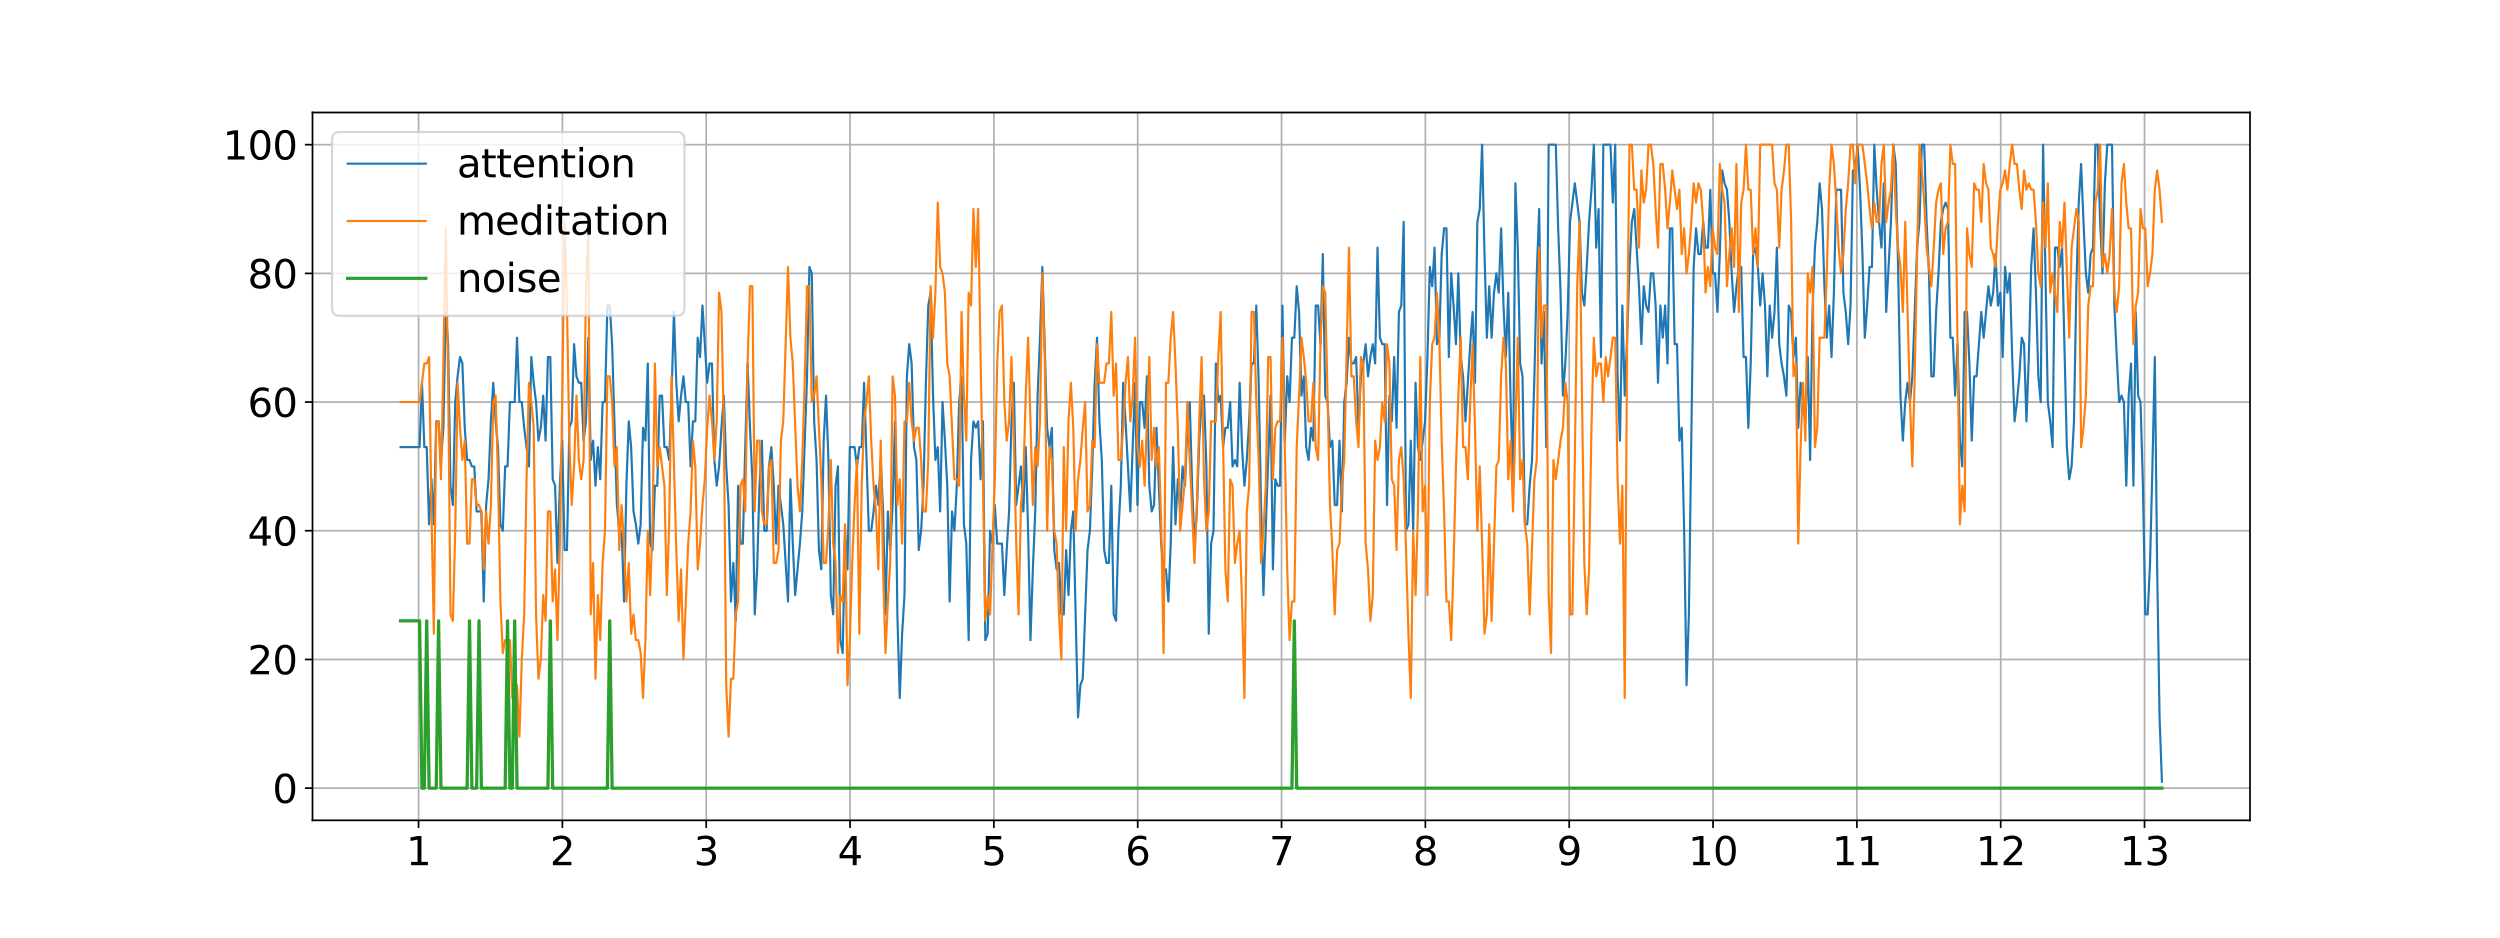 <?xml version="1.0" encoding="utf-8" standalone="no"?>
<!DOCTYPE svg PUBLIC "-//W3C//DTD SVG 1.1//EN"
  "http://www.w3.org/Graphics/SVG/1.1/DTD/svg11.dtd">
<svg xmlns:xlink="http://www.w3.org/1999/xlink" width="1152pt" height="432pt" viewBox="0 0 1152 432" xmlns="http://www.w3.org/2000/svg" version="1.1">
 <defs>
  <style type="text/css">*{stroke-linejoin: round; stroke-linecap: butt}</style>
 </defs>
 <g id="figure_1">
  <g id="patch_1">
   <path d="M 0 432 
L 1152 432 
L 1152 0 
L 0 0 
z
" style="fill: #ffffff"/>
  </g>
  <g id="axes_1">
   <g id="patch_2">
    <path d="M 144 378 
L 1036.8 378 
L 1036.8 51.84 
L 144 51.84 
z
" style="fill: #ffffff"/>
   </g>
   <g id="matplotlib.axis_1">
    <g id="xtick_1">
     <g id="line2d_1">
      <path d="M 192.867 378 
L 192.867 51.84 
" clip-path="url(#pfa13bead39)" style="fill: none; stroke: #b0b0b0; stroke-width: 0.8; stroke-linecap: square"/>
     </g>
     <g id="line2d_2">
      <defs>
       <path id="m2a453df71f" d="M 0 0 
L 0 3.5 
" style="stroke: #000000; stroke-width: 0.8"/>
      </defs>
      <g>
       <use xlink:href="#m2a453df71f" x="192.867" y="378" style="stroke: #000000; stroke-width: 0.8"/>
      </g>
     </g>
     <g id="text_1">
      <!-- 1 -->
      <g transform="translate(187.14 398.677) scale(0.18 -0.18)">
       <defs>
        <path id="DejaVuSans-31" d="M 794 531 
L 1825 531 
L 1825 4091 
L 703 3866 
L 703 4441 
L 1819 4666 
L 2450 4666 
L 2450 531 
L 3481 531 
L 3481 0 
L 794 0 
L 794 531 
z
" transform="scale(0.016)"/>
       </defs>
       <use xlink:href="#DejaVuSans-31"/>
      </g>
     </g>
    </g>
    <g id="xtick_2">
     <g id="line2d_3">
      <path d="M 259.144 378 
L 259.144 51.84 
" clip-path="url(#pfa13bead39)" style="fill: none; stroke: #b0b0b0; stroke-width: 0.8; stroke-linecap: square"/>
     </g>
     <g id="line2d_4">
      <g>
       <use xlink:href="#m2a453df71f" x="259.144" y="378" style="stroke: #000000; stroke-width: 0.8"/>
      </g>
     </g>
     <g id="text_2">
      <!-- 2 -->
      <g transform="translate(253.418 398.677) scale(0.18 -0.18)">
       <defs>
        <path id="DejaVuSans-32" d="M 1228 531 
L 3431 531 
L 3431 0 
L 469 0 
L 469 531 
Q 828 903 1448 1529 
Q 2069 2156 2228 2338 
Q 2531 2678 2651 2914 
Q 2772 3150 2772 3378 
Q 2772 3750 2511 3984 
Q 2250 4219 1831 4219 
Q 1534 4219 1204 4116 
Q 875 4013 500 3803 
L 500 4441 
Q 881 4594 1212 4672 
Q 1544 4750 1819 4750 
Q 2544 4750 2975 4387 
Q 3406 4025 3406 3419 
Q 3406 3131 3298 2873 
Q 3191 2616 2906 2266 
Q 2828 2175 2409 1742 
Q 1991 1309 1228 531 
z
" transform="scale(0.016)"/>
       </defs>
       <use xlink:href="#DejaVuSans-32"/>
      </g>
     </g>
    </g>
    <g id="xtick_3">
     <g id="line2d_5">
      <path d="M 325.422 378 
L 325.422 51.84 
" clip-path="url(#pfa13bead39)" style="fill: none; stroke: #b0b0b0; stroke-width: 0.8; stroke-linecap: square"/>
     </g>
     <g id="line2d_6">
      <g>
       <use xlink:href="#m2a453df71f" x="325.422" y="378" style="stroke: #000000; stroke-width: 0.8"/>
      </g>
     </g>
     <g id="text_3">
      <!-- 3 -->
      <g transform="translate(319.696 398.677) scale(0.18 -0.18)">
       <defs>
        <path id="DejaVuSans-33" d="M 2597 2516 
Q 3050 2419 3304 2112 
Q 3559 1806 3559 1356 
Q 3559 666 3084 287 
Q 2609 -91 1734 -91 
Q 1441 -91 1130 -33 
Q 819 25 488 141 
L 488 750 
Q 750 597 1062 519 
Q 1375 441 1716 441 
Q 2309 441 2620 675 
Q 2931 909 2931 1356 
Q 2931 1769 2642 2001 
Q 2353 2234 1838 2234 
L 1294 2234 
L 1294 2753 
L 1863 2753 
Q 2328 2753 2575 2939 
Q 2822 3125 2822 3475 
Q 2822 3834 2567 4026 
Q 2313 4219 1838 4219 
Q 1578 4219 1281 4162 
Q 984 4106 628 3988 
L 628 4550 
Q 988 4650 1302 4700 
Q 1616 4750 1894 4750 
Q 2613 4750 3031 4423 
Q 3450 4097 3450 3541 
Q 3450 3153 3228 2886 
Q 3006 2619 2597 2516 
z
" transform="scale(0.016)"/>
       </defs>
       <use xlink:href="#DejaVuSans-33"/>
      </g>
     </g>
    </g>
    <g id="xtick_4">
     <g id="line2d_7">
      <path d="M 391.7 378 
L 391.7 51.84 
" clip-path="url(#pfa13bead39)" style="fill: none; stroke: #b0b0b0; stroke-width: 0.8; stroke-linecap: square"/>
     </g>
     <g id="line2d_8">
      <g>
       <use xlink:href="#m2a453df71f" x="391.7" y="378" style="stroke: #000000; stroke-width: 0.8"/>
      </g>
     </g>
     <g id="text_4">
      <!-- 4 -->
      <g transform="translate(385.974 398.677) scale(0.18 -0.18)">
       <defs>
        <path id="DejaVuSans-34" d="M 2419 4116 
L 825 1625 
L 2419 1625 
L 2419 4116 
z
M 2253 4666 
L 3047 4666 
L 3047 1625 
L 3713 1625 
L 3713 1100 
L 3047 1100 
L 3047 0 
L 2419 0 
L 2419 1100 
L 313 1100 
L 313 1709 
L 2253 4666 
z
" transform="scale(0.016)"/>
       </defs>
       <use xlink:href="#DejaVuSans-34"/>
      </g>
     </g>
    </g>
    <g id="xtick_5">
     <g id="line2d_9">
      <path d="M 457.978 378 
L 457.978 51.84 
" clip-path="url(#pfa13bead39)" style="fill: none; stroke: #b0b0b0; stroke-width: 0.8; stroke-linecap: square"/>
     </g>
     <g id="line2d_10">
      <g>
       <use xlink:href="#m2a453df71f" x="457.978" y="378" style="stroke: #000000; stroke-width: 0.8"/>
      </g>
     </g>
     <g id="text_5">
      <!-- 5 -->
      <g transform="translate(452.252 398.677) scale(0.18 -0.18)">
       <defs>
        <path id="DejaVuSans-35" d="M 691 4666 
L 3169 4666 
L 3169 4134 
L 1269 4134 
L 1269 2991 
Q 1406 3038 1543 3061 
Q 1681 3084 1819 3084 
Q 2600 3084 3056 2656 
Q 3513 2228 3513 1497 
Q 3513 744 3044 326 
Q 2575 -91 1722 -91 
Q 1428 -91 1123 -41 
Q 819 9 494 109 
L 494 744 
Q 775 591 1075 516 
Q 1375 441 1709 441 
Q 2250 441 2565 725 
Q 2881 1009 2881 1497 
Q 2881 1984 2565 2268 
Q 2250 2553 1709 2553 
Q 1456 2553 1204 2497 
Q 953 2441 691 2322 
L 691 4666 
z
" transform="scale(0.016)"/>
       </defs>
       <use xlink:href="#DejaVuSans-35"/>
      </g>
     </g>
    </g>
    <g id="xtick_6">
     <g id="line2d_11">
      <path d="M 524.256 378 
L 524.256 51.84 
" clip-path="url(#pfa13bead39)" style="fill: none; stroke: #b0b0b0; stroke-width: 0.8; stroke-linecap: square"/>
     </g>
     <g id="line2d_12">
      <g>
       <use xlink:href="#m2a453df71f" x="524.256" y="378" style="stroke: #000000; stroke-width: 0.8"/>
      </g>
     </g>
     <g id="text_6">
      <!-- 6 -->
      <g transform="translate(518.529 398.677) scale(0.18 -0.18)">
       <defs>
        <path id="DejaVuSans-36" d="M 2113 2584 
Q 1688 2584 1439 2293 
Q 1191 2003 1191 1497 
Q 1191 994 1439 701 
Q 1688 409 2113 409 
Q 2538 409 2786 701 
Q 3034 994 3034 1497 
Q 3034 2003 2786 2293 
Q 2538 2584 2113 2584 
z
M 3366 4563 
L 3366 3988 
Q 3128 4100 2886 4159 
Q 2644 4219 2406 4219 
Q 1781 4219 1451 3797 
Q 1122 3375 1075 2522 
Q 1259 2794 1537 2939 
Q 1816 3084 2150 3084 
Q 2853 3084 3261 2657 
Q 3669 2231 3669 1497 
Q 3669 778 3244 343 
Q 2819 -91 2113 -91 
Q 1303 -91 875 529 
Q 447 1150 447 2328 
Q 447 3434 972 4092 
Q 1497 4750 2381 4750 
Q 2619 4750 2861 4703 
Q 3103 4656 3366 4563 
z
" transform="scale(0.016)"/>
       </defs>
       <use xlink:href="#DejaVuSans-36"/>
      </g>
     </g>
    </g>
    <g id="xtick_7">
     <g id="line2d_13">
      <path d="M 590.533 378 
L 590.533 51.84 
" clip-path="url(#pfa13bead39)" style="fill: none; stroke: #b0b0b0; stroke-width: 0.8; stroke-linecap: square"/>
     </g>
     <g id="line2d_14">
      <g>
       <use xlink:href="#m2a453df71f" x="590.533" y="378" style="stroke: #000000; stroke-width: 0.8"/>
      </g>
     </g>
     <g id="text_7">
      <!-- 7 -->
      <g transform="translate(584.807 398.677) scale(0.18 -0.18)">
       <defs>
        <path id="DejaVuSans-37" d="M 525 4666 
L 3525 4666 
L 3525 4397 
L 1831 0 
L 1172 0 
L 2766 4134 
L 525 4134 
L 525 4666 
z
" transform="scale(0.016)"/>
       </defs>
       <use xlink:href="#DejaVuSans-37"/>
      </g>
     </g>
    </g>
    <g id="xtick_8">
     <g id="line2d_15">
      <path d="M 656.811 378 
L 656.811 51.84 
" clip-path="url(#pfa13bead39)" style="fill: none; stroke: #b0b0b0; stroke-width: 0.8; stroke-linecap: square"/>
     </g>
     <g id="line2d_16">
      <g>
       <use xlink:href="#m2a453df71f" x="656.811" y="378" style="stroke: #000000; stroke-width: 0.8"/>
      </g>
     </g>
     <g id="text_8">
      <!-- 8 -->
      <g transform="translate(651.085 398.677) scale(0.18 -0.18)">
       <defs>
        <path id="DejaVuSans-38" d="M 2034 2216 
Q 1584 2216 1326 1975 
Q 1069 1734 1069 1313 
Q 1069 891 1326 650 
Q 1584 409 2034 409 
Q 2484 409 2743 651 
Q 3003 894 3003 1313 
Q 3003 1734 2745 1975 
Q 2488 2216 2034 2216 
z
M 1403 2484 
Q 997 2584 770 2862 
Q 544 3141 544 3541 
Q 544 4100 942 4425 
Q 1341 4750 2034 4750 
Q 2731 4750 3128 4425 
Q 3525 4100 3525 3541 
Q 3525 3141 3298 2862 
Q 3072 2584 2669 2484 
Q 3125 2378 3379 2068 
Q 3634 1759 3634 1313 
Q 3634 634 3220 271 
Q 2806 -91 2034 -91 
Q 1263 -91 848 271 
Q 434 634 434 1313 
Q 434 1759 690 2068 
Q 947 2378 1403 2484 
z
M 1172 3481 
Q 1172 3119 1398 2916 
Q 1625 2713 2034 2713 
Q 2441 2713 2670 2916 
Q 2900 3119 2900 3481 
Q 2900 3844 2670 4047 
Q 2441 4250 2034 4250 
Q 1625 4250 1398 4047 
Q 1172 3844 1172 3481 
z
" transform="scale(0.016)"/>
       </defs>
       <use xlink:href="#DejaVuSans-38"/>
      </g>
     </g>
    </g>
    <g id="xtick_9">
     <g id="line2d_17">
      <path d="M 723.089 378 
L 723.089 51.84 
" clip-path="url(#pfa13bead39)" style="fill: none; stroke: #b0b0b0; stroke-width: 0.8; stroke-linecap: square"/>
     </g>
     <g id="line2d_18">
      <g>
       <use xlink:href="#m2a453df71f" x="723.089" y="378" style="stroke: #000000; stroke-width: 0.8"/>
      </g>
     </g>
     <g id="text_9">
      <!-- 9 -->
      <g transform="translate(717.363 398.677) scale(0.18 -0.18)">
       <defs>
        <path id="DejaVuSans-39" d="M 703 97 
L 703 672 
Q 941 559 1184 500 
Q 1428 441 1663 441 
Q 2288 441 2617 861 
Q 2947 1281 2994 2138 
Q 2813 1869 2534 1725 
Q 2256 1581 1919 1581 
Q 1219 1581 811 2004 
Q 403 2428 403 3163 
Q 403 3881 828 4315 
Q 1253 4750 1959 4750 
Q 2769 4750 3195 4129 
Q 3622 3509 3622 2328 
Q 3622 1225 3098 567 
Q 2575 -91 1691 -91 
Q 1453 -91 1209 -44 
Q 966 3 703 97 
z
M 1959 2075 
Q 2384 2075 2632 2365 
Q 2881 2656 2881 3163 
Q 2881 3666 2632 3958 
Q 2384 4250 1959 4250 
Q 1534 4250 1286 3958 
Q 1038 3666 1038 3163 
Q 1038 2656 1286 2365 
Q 1534 2075 1959 2075 
z
" transform="scale(0.016)"/>
       </defs>
       <use xlink:href="#DejaVuSans-39"/>
      </g>
     </g>
    </g>
    <g id="xtick_10">
     <g id="line2d_19">
      <path d="M 789.367 378 
L 789.367 51.84 
" clip-path="url(#pfa13bead39)" style="fill: none; stroke: #b0b0b0; stroke-width: 0.8; stroke-linecap: square"/>
     </g>
     <g id="line2d_20">
      <g>
       <use xlink:href="#m2a453df71f" x="789.367" y="378" style="stroke: #000000; stroke-width: 0.8"/>
      </g>
     </g>
     <g id="text_10">
      <!-- 10 -->
      <g transform="translate(777.914 398.677) scale(0.18 -0.18)">
       <defs>
        <path id="DejaVuSans-30" d="M 2034 4250 
Q 1547 4250 1301 3770 
Q 1056 3291 1056 2328 
Q 1056 1369 1301 889 
Q 1547 409 2034 409 
Q 2525 409 2770 889 
Q 3016 1369 3016 2328 
Q 3016 3291 2770 3770 
Q 2525 4250 2034 4250 
z
M 2034 4750 
Q 2819 4750 3233 4129 
Q 3647 3509 3647 2328 
Q 3647 1150 3233 529 
Q 2819 -91 2034 -91 
Q 1250 -91 836 529 
Q 422 1150 422 2328 
Q 422 3509 836 4129 
Q 1250 4750 2034 4750 
z
" transform="scale(0.016)"/>
       </defs>
       <use xlink:href="#DejaVuSans-31"/>
       <use xlink:href="#DejaVuSans-30" x="63.623"/>
      </g>
     </g>
    </g>
    <g id="xtick_11">
     <g id="line2d_21">
      <path d="M 855.645 378 
L 855.645 51.84 
" clip-path="url(#pfa13bead39)" style="fill: none; stroke: #b0b0b0; stroke-width: 0.8; stroke-linecap: square"/>
     </g>
     <g id="line2d_22">
      <g>
       <use xlink:href="#m2a453df71f" x="855.645" y="378" style="stroke: #000000; stroke-width: 0.8"/>
      </g>
     </g>
     <g id="text_11">
      <!-- 11 -->
      <g transform="translate(844.192 398.677) scale(0.18 -0.18)">
       <use xlink:href="#DejaVuSans-31"/>
       <use xlink:href="#DejaVuSans-31" x="63.623"/>
      </g>
     </g>
    </g>
    <g id="xtick_12">
     <g id="line2d_23">
      <path d="M 921.922 378 
L 921.922 51.84 
" clip-path="url(#pfa13bead39)" style="fill: none; stroke: #b0b0b0; stroke-width: 0.8; stroke-linecap: square"/>
     </g>
     <g id="line2d_24">
      <g>
       <use xlink:href="#m2a453df71f" x="921.922" y="378" style="stroke: #000000; stroke-width: 0.8"/>
      </g>
     </g>
     <g id="text_12">
      <!-- 12 -->
      <g transform="translate(910.47 398.677) scale(0.18 -0.18)">
       <use xlink:href="#DejaVuSans-31"/>
       <use xlink:href="#DejaVuSans-32" x="63.623"/>
      </g>
     </g>
    </g>
    <g id="xtick_13">
     <g id="line2d_25">
      <path d="M 988.2 378 
L 988.2 51.84 
" clip-path="url(#pfa13bead39)" style="fill: none; stroke: #b0b0b0; stroke-width: 0.8; stroke-linecap: square"/>
     </g>
     <g id="line2d_26">
      <g>
       <use xlink:href="#m2a453df71f" x="988.2" y="378" style="stroke: #000000; stroke-width: 0.8"/>
      </g>
     </g>
     <g id="text_13">
      <!-- 13 -->
      <g transform="translate(976.748 398.677) scale(0.18 -0.18)">
       <use xlink:href="#DejaVuSans-31"/>
       <use xlink:href="#DejaVuSans-33" x="63.623"/>
      </g>
     </g>
    </g>
   </g>
   <g id="matplotlib.axis_2">
    <g id="ytick_1">
     <g id="line2d_27">
      <path d="M 144 363.175 
L 1036.8 363.175 
" clip-path="url(#pfa13bead39)" style="fill: none; stroke: #b0b0b0; stroke-width: 0.8; stroke-linecap: square"/>
     </g>
     <g id="line2d_28">
      <defs>
       <path id="mbcc66a3a9f" d="M 0 0 
L -3.5 0 
" style="stroke: #000000; stroke-width: 0.8"/>
      </defs>
      <g>
       <use xlink:href="#mbcc66a3a9f" x="144" y="363.175" style="stroke: #000000; stroke-width: 0.8"/>
      </g>
     </g>
     <g id="text_14">
      <!-- 0 -->
      <g transform="translate(125.547 370.013) scale(0.18 -0.18)">
       <use xlink:href="#DejaVuSans-30"/>
      </g>
     </g>
    </g>
    <g id="ytick_2">
     <g id="line2d_29">
      <path d="M 144 303.873 
L 1036.8 303.873 
" clip-path="url(#pfa13bead39)" style="fill: none; stroke: #b0b0b0; stroke-width: 0.8; stroke-linecap: square"/>
     </g>
     <g id="line2d_30">
      <g>
       <use xlink:href="#mbcc66a3a9f" x="144" y="303.873" style="stroke: #000000; stroke-width: 0.8"/>
      </g>
     </g>
     <g id="text_15">
      <!-- 20 -->
      <g transform="translate(114.095 310.711) scale(0.18 -0.18)">
       <use xlink:href="#DejaVuSans-32"/>
       <use xlink:href="#DejaVuSans-30" x="63.623"/>
      </g>
     </g>
    </g>
    <g id="ytick_3">
     <g id="line2d_31">
      <path d="M 144 244.571 
L 1036.8 244.571 
" clip-path="url(#pfa13bead39)" style="fill: none; stroke: #b0b0b0; stroke-width: 0.8; stroke-linecap: square"/>
     </g>
     <g id="line2d_32">
      <g>
       <use xlink:href="#mbcc66a3a9f" x="144" y="244.571" style="stroke: #000000; stroke-width: 0.8"/>
      </g>
     </g>
     <g id="text_16">
      <!-- 40 -->
      <g transform="translate(114.095 251.41) scale(0.18 -0.18)">
       <use xlink:href="#DejaVuSans-34"/>
       <use xlink:href="#DejaVuSans-30" x="63.623"/>
      </g>
     </g>
    </g>
    <g id="ytick_4">
     <g id="line2d_33">
      <path d="M 144 185.269 
L 1036.8 185.269 
" clip-path="url(#pfa13bead39)" style="fill: none; stroke: #b0b0b0; stroke-width: 0.8; stroke-linecap: square"/>
     </g>
     <g id="line2d_34">
      <g>
       <use xlink:href="#mbcc66a3a9f" x="144" y="185.269" style="stroke: #000000; stroke-width: 0.8"/>
      </g>
     </g>
     <g id="text_17">
      <!-- 60 -->
      <g transform="translate(114.095 192.108) scale(0.18 -0.18)">
       <use xlink:href="#DejaVuSans-36"/>
       <use xlink:href="#DejaVuSans-30" x="63.623"/>
      </g>
     </g>
    </g>
    <g id="ytick_5">
     <g id="line2d_35">
      <path d="M 144 125.967 
L 1036.8 125.967 
" clip-path="url(#pfa13bead39)" style="fill: none; stroke: #b0b0b0; stroke-width: 0.8; stroke-linecap: square"/>
     </g>
     <g id="line2d_36">
      <g>
       <use xlink:href="#mbcc66a3a9f" x="144" y="125.967" style="stroke: #000000; stroke-width: 0.8"/>
      </g>
     </g>
     <g id="text_18">
      <!-- 80 -->
      <g transform="translate(114.095 132.806) scale(0.18 -0.18)">
       <use xlink:href="#DejaVuSans-38"/>
       <use xlink:href="#DejaVuSans-30" x="63.623"/>
      </g>
     </g>
    </g>
    <g id="ytick_6">
     <g id="line2d_37">
      <path d="M 144 66.665 
L 1036.8 66.665 
" clip-path="url(#pfa13bead39)" style="fill: none; stroke: #b0b0b0; stroke-width: 0.8; stroke-linecap: square"/>
     </g>
     <g id="line2d_38">
      <g>
       <use xlink:href="#mbcc66a3a9f" x="144" y="66.665" style="stroke: #000000; stroke-width: 0.8"/>
      </g>
     </g>
     <g id="text_19">
      <!-- 100 -->
      <g transform="translate(102.642 73.504) scale(0.18 -0.18)">
       <use xlink:href="#DejaVuSans-31"/>
       <use xlink:href="#DejaVuSans-30" x="63.623"/>
       <use xlink:href="#DejaVuSans-30" x="127.246"/>
      </g>
     </g>
    </g>
   </g>
   <g id="line2d_39">
    <path d="M 184.582 206.025 
L 193.344 206.025 
L 194.44 176.374 
L 195.535 206.025 
L 196.63 206.025 
L 197.726 241.606 
L 198.821 220.85 
L 199.916 241.606 
L 201.012 194.164 
L 202.107 194.164 
L 203.202 211.955 
L 204.298 197.129 
L 205.393 143.758 
L 206.488 158.583 
L 207.584 223.815 
L 208.679 232.711 
L 209.774 185.269 
L 210.87 173.409 
L 211.965 164.513 
L 213.06 167.479 
L 214.156 197.129 
L 215.251 211.955 
L 216.346 211.955 
L 217.442 214.92 
L 218.537 214.92 
L 219.632 235.676 
L 221.823 235.676 
L 222.918 277.187 
L 224.014 232.711 
L 225.109 220.85 
L 226.204 194.164 
L 227.3 176.374 
L 228.395 194.164 
L 229.49 206.025 
L 230.585 241.606 
L 231.681 244.571 
L 232.776 214.92 
L 233.871 214.92 
L 234.967 185.269 
L 237.157 185.269 
L 238.253 155.618 
L 239.348 185.269 
L 240.443 185.269 
L 241.539 197.129 
L 243.729 214.92 
L 244.825 164.513 
L 245.92 176.374 
L 247.015 185.269 
L 248.111 203.06 
L 249.206 197.129 
L 250.301 182.304 
L 251.397 203.06 
L 252.492 164.513 
L 253.587 164.513 
L 254.683 220.85 
L 255.778 223.815 
L 256.873 259.396 
L 257.969 223.815 
L 259.064 203.06 
L 260.159 253.466 
L 261.255 253.466 
L 262.35 197.129 
L 263.445 194.164 
L 264.541 158.583 
L 265.636 173.409 
L 266.731 176.374 
L 267.827 176.374 
L 268.922 203.06 
L 270.017 194.164 
L 271.113 155.618 
L 272.208 211.955 
L 273.303 203.06 
L 274.399 223.815 
L 275.494 206.025 
L 276.589 220.85 
L 277.685 185.269 
L 278.78 185.269 
L 279.875 140.793 
L 280.97 140.793 
L 282.066 158.583 
L 284.256 232.711 
L 285.352 244.571 
L 286.447 244.571 
L 287.542 277.187 
L 288.638 223.815 
L 289.733 194.164 
L 290.828 206.025 
L 291.924 235.676 
L 293.019 241.606 
L 294.114 250.501 
L 295.21 241.606 
L 296.305 197.129 
L 297.4 203.06 
L 298.496 167.479 
L 299.591 250.501 
L 300.686 253.466 
L 301.782 223.815 
L 302.877 223.815 
L 303.972 182.304 
L 305.068 182.304 
L 306.163 206.025 
L 307.258 206.025 
L 308.354 211.955 
L 309.449 182.304 
L 310.544 143.758 
L 311.64 176.374 
L 312.735 194.164 
L 313.83 182.304 
L 314.926 173.409 
L 316.021 185.269 
L 317.116 185.269 
L 318.212 214.92 
L 319.307 194.164 
L 320.402 194.164 
L 321.498 155.618 
L 322.593 164.513 
L 323.688 140.793 
L 325.879 176.374 
L 326.974 167.479 
L 328.069 167.479 
L 329.165 211.955 
L 330.26 223.815 
L 331.355 214.92 
L 332.451 197.129 
L 333.546 182.304 
L 334.641 214.92 
L 335.737 232.711 
L 336.832 277.187 
L 337.927 259.396 
L 339.023 286.082 
L 340.118 223.815 
L 341.213 250.501 
L 342.309 250.501 
L 343.404 206.025 
L 344.499 167.479 
L 345.595 197.129 
L 346.69 220.85 
L 347.785 283.117 
L 348.881 262.361 
L 349.976 223.815 
L 351.071 203.06 
L 352.167 244.571 
L 353.262 244.571 
L 354.357 214.92 
L 355.453 206.025 
L 356.548 223.815 
L 357.643 250.501 
L 358.739 223.815 
L 360.929 241.606 
L 363.12 277.187 
L 364.215 220.85 
L 365.311 250.501 
L 366.406 274.222 
L 368.597 250.501 
L 369.692 235.676 
L 371.883 173.409 
L 372.978 123.002 
L 374.073 125.967 
L 375.168 194.164 
L 376.264 211.955 
L 377.359 253.466 
L 378.454 262.361 
L 379.55 203.06 
L 380.645 182.304 
L 381.74 211.955 
L 382.836 274.222 
L 383.931 283.117 
L 385.026 223.815 
L 386.122 214.92 
L 387.217 294.977 
L 388.312 300.908 
L 389.408 244.571 
L 390.503 262.361 
L 391.598 206.025 
L 393.789 206.025 
L 394.884 214.92 
L 395.98 206.025 
L 397.075 206.025 
L 398.17 176.374 
L 400.361 244.571 
L 401.456 244.571 
L 402.552 235.676 
L 403.647 223.815 
L 404.742 232.711 
L 405.838 211.955 
L 406.933 235.676 
L 408.028 283.117 
L 409.124 235.676 
L 410.219 253.466 
L 411.314 232.711 
L 412.41 194.164 
L 413.505 283.117 
L 414.6 321.663 
L 415.696 292.012 
L 416.791 274.222 
L 417.886 173.409 
L 418.982 158.583 
L 420.077 167.479 
L 421.172 206.025 
L 422.268 211.955 
L 423.363 253.466 
L 424.458 244.571 
L 425.553 223.815 
L 426.649 176.374 
L 427.744 140.793 
L 428.839 134.863 
L 429.935 182.304 
L 431.03 211.955 
L 432.125 206.025 
L 433.221 235.676 
L 434.316 185.269 
L 435.411 203.06 
L 436.507 223.815 
L 437.602 277.187 
L 438.697 235.676 
L 439.793 244.571 
L 440.888 223.815 
L 441.983 185.269 
L 443.079 173.409 
L 444.174 241.606 
L 445.269 250.501 
L 446.365 294.977 
L 447.46 211.955 
L 448.555 194.164 
L 449.651 197.129 
L 450.746 194.164 
L 451.841 220.85 
L 452.937 194.164 
L 454.032 294.977 
L 455.127 292.012 
L 456.223 244.571 
L 457.318 250.501 
L 458.413 232.711 
L 459.509 250.501 
L 461.699 250.501 
L 462.795 274.222 
L 463.89 253.466 
L 464.985 235.676 
L 466.081 194.164 
L 467.176 176.374 
L 468.271 232.711 
L 470.462 214.92 
L 471.557 235.676 
L 472.652 206.025 
L 473.748 244.571 
L 474.843 294.977 
L 475.938 262.361 
L 477.034 235.676 
L 478.129 182.304 
L 479.224 155.618 
L 480.32 123.002 
L 482.51 197.129 
L 483.606 206.025 
L 484.701 197.129 
L 485.796 253.466 
L 486.892 262.361 
L 487.987 259.396 
L 489.082 283.117 
L 490.178 283.117 
L 491.273 253.466 
L 492.368 274.222 
L 493.464 244.571 
L 494.559 235.676 
L 496.75 330.559 
L 497.845 315.733 
L 498.94 312.768 
L 501.131 253.466 
L 502.226 244.571 
L 503.322 214.92 
L 504.417 176.374 
L 505.512 155.618 
L 506.608 194.164 
L 507.703 211.955 
L 508.798 253.466 
L 509.894 259.396 
L 510.989 259.396 
L 512.084 223.815 
L 513.18 283.117 
L 514.275 286.082 
L 515.37 244.571 
L 516.466 223.815 
L 517.561 176.374 
L 518.656 194.164 
L 520.847 235.676 
L 523.037 176.374 
L 524.133 232.711 
L 525.228 185.269 
L 526.323 185.269 
L 527.419 197.129 
L 528.514 173.409 
L 529.609 223.815 
L 530.705 235.676 
L 531.8 232.711 
L 532.895 197.129 
L 535.086 250.501 
L 536.181 262.361 
L 537.277 262.361 
L 538.372 277.187 
L 539.467 250.501 
L 540.563 206.025 
L 541.658 241.606 
L 542.753 220.85 
L 543.849 235.676 
L 544.944 214.92 
L 546.039 223.815 
L 547.135 197.129 
L 548.23 185.269 
L 549.325 223.815 
L 550.421 250.501 
L 551.516 235.676 
L 552.611 203.06 
L 553.707 185.269 
L 554.802 182.304 
L 555.897 214.92 
L 556.993 292.012 
L 558.088 250.501 
L 559.183 244.571 
L 560.279 167.479 
L 561.374 185.269 
L 562.469 182.304 
L 563.565 206.025 
L 564.66 197.129 
L 565.755 197.129 
L 566.85 185.269 
L 567.946 214.92 
L 569.041 211.955 
L 570.136 214.92 
L 571.232 176.374 
L 572.327 206.025 
L 573.422 223.815 
L 574.518 211.955 
L 575.613 194.164 
L 576.708 167.479 
L 577.804 167.479 
L 578.899 140.793 
L 579.994 176.374 
L 581.09 232.711 
L 582.185 274.222 
L 584.376 211.955 
L 585.471 182.304 
L 586.566 262.361 
L 587.662 220.85 
L 588.757 223.815 
L 589.852 223.815 
L 590.948 140.793 
L 592.043 203.06 
L 593.138 173.409 
L 594.234 185.269 
L 595.329 155.618 
L 596.424 155.618 
L 597.52 131.897 
L 598.615 143.758 
L 599.71 182.304 
L 600.806 173.409 
L 601.901 206.025 
L 602.996 211.955 
L 604.092 197.129 
L 605.187 203.06 
L 606.282 140.793 
L 607.378 140.793 
L 608.473 158.583 
L 609.568 117.072 
L 610.664 182.304 
L 611.759 185.269 
L 612.854 206.025 
L 613.95 203.06 
L 615.045 232.711 
L 616.14 232.711 
L 617.235 203.06 
L 618.331 235.676 
L 619.426 185.269 
L 620.521 176.374 
L 621.617 155.618 
L 622.712 167.479 
L 623.807 167.479 
L 624.903 164.513 
L 625.998 197.129 
L 627.093 173.409 
L 628.189 167.479 
L 629.284 158.583 
L 630.379 173.409 
L 631.475 164.513 
L 632.57 158.583 
L 633.665 167.479 
L 634.761 114.107 
L 635.856 155.618 
L 636.951 158.583 
L 638.047 158.583 
L 639.142 232.711 
L 640.237 182.304 
L 641.333 194.164 
L 642.428 164.513 
L 643.523 197.129 
L 644.619 143.758 
L 645.714 140.793 
L 646.809 102.247 
L 647.905 244.571 
L 649 241.606 
L 650.095 203.06 
L 651.191 244.571 
L 652.286 176.374 
L 653.381 206.025 
L 654.477 211.955 
L 656.667 194.164 
L 657.763 164.513 
L 658.858 123.002 
L 659.953 131.897 
L 661.049 114.107 
L 662.144 158.583 
L 663.239 155.618 
L 664.334 117.072 
L 665.43 105.212 
L 666.525 105.212 
L 667.62 164.513 
L 668.716 125.967 
L 669.811 140.793 
L 670.906 158.583 
L 672.002 125.967 
L 673.097 164.513 
L 674.192 173.409 
L 675.288 194.164 
L 677.478 158.583 
L 678.574 143.758 
L 679.669 176.374 
L 680.764 102.247 
L 681.86 96.316 
L 682.955 66.665 
L 684.05 117.072 
L 685.146 155.618 
L 686.241 131.897 
L 687.336 155.618 
L 688.432 134.863 
L 689.527 125.967 
L 690.622 134.863 
L 691.718 105.212 
L 692.813 140.793 
L 693.908 164.513 
L 695.004 134.863 
L 696.099 185.269 
L 697.194 220.85 
L 698.29 84.456 
L 699.385 114.107 
L 700.48 167.479 
L 701.576 173.409 
L 702.671 241.606 
L 703.766 241.606 
L 704.862 223.815 
L 705.957 211.955 
L 707.052 173.409 
L 708.148 125.967 
L 709.243 96.316 
L 710.338 167.479 
L 711.433 143.758 
L 712.529 206.025 
L 713.624 66.665 
L 716.91 66.665 
L 718.005 105.212 
L 719.101 134.863 
L 720.196 182.304 
L 721.291 167.479 
L 722.387 143.758 
L 723.482 102.247 
L 725.673 84.456 
L 727.863 102.247 
L 728.959 134.863 
L 730.054 140.793 
L 731.149 123.002 
L 732.245 102.247 
L 733.34 87.421 
L 734.435 66.665 
L 735.531 114.107 
L 736.626 96.316 
L 737.721 164.513 
L 738.817 66.665 
L 742.103 66.665 
L 743.198 93.351 
L 744.293 66.665 
L 745.389 173.409 
L 746.484 203.06 
L 747.579 140.793 
L 748.675 182.304 
L 749.77 155.618 
L 750.865 123.002 
L 751.961 102.247 
L 753.056 96.316 
L 755.247 131.897 
L 756.342 158.583 
L 757.437 131.897 
L 758.532 140.793 
L 759.628 143.758 
L 760.723 125.967 
L 761.818 125.967 
L 762.914 140.793 
L 764.009 176.374 
L 765.104 140.793 
L 766.2 155.618 
L 767.295 140.793 
L 768.39 167.479 
L 769.486 105.212 
L 770.581 105.212 
L 771.676 158.583 
L 772.772 158.583 
L 773.867 203.06 
L 774.962 197.129 
L 776.058 244.571 
L 777.153 315.733 
L 778.248 283.117 
L 780.439 123.002 
L 781.534 105.212 
L 782.63 117.072 
L 783.725 117.072 
L 784.82 102.247 
L 785.916 114.107 
L 787.011 114.107 
L 788.106 87.421 
L 789.202 125.967 
L 790.297 125.967 
L 791.392 143.758 
L 792.488 117.072 
L 793.583 78.526 
L 794.678 84.456 
L 795.774 87.421 
L 796.869 102.247 
L 797.964 125.967 
L 799.06 143.758 
L 800.155 131.897 
L 801.25 123.002 
L 802.346 123.002 
L 803.441 164.513 
L 804.536 164.513 
L 805.632 197.129 
L 806.727 167.479 
L 807.822 117.072 
L 808.917 114.107 
L 810.013 123.002 
L 811.108 140.793 
L 812.203 125.967 
L 813.299 140.793 
L 814.394 173.409 
L 815.489 140.793 
L 816.585 155.618 
L 817.68 143.758 
L 818.775 114.107 
L 819.871 158.583 
L 820.966 167.479 
L 822.061 173.409 
L 823.157 182.304 
L 824.252 140.793 
L 825.347 143.758 
L 826.443 164.513 
L 827.538 155.618 
L 828.633 197.129 
L 829.729 176.374 
L 831.919 194.164 
L 833.015 164.513 
L 834.11 211.955 
L 835.205 143.758 
L 836.301 114.107 
L 837.396 102.247 
L 838.491 84.456 
L 839.587 96.316 
L 840.682 131.897 
L 841.777 155.618 
L 842.873 140.793 
L 843.968 164.513 
L 845.063 134.863 
L 846.159 87.421 
L 848.349 87.421 
L 849.445 134.863 
L 850.54 143.758 
L 851.635 158.583 
L 852.731 140.793 
L 853.826 78.526 
L 854.921 78.526 
L 856.016 66.665 
L 857.112 87.421 
L 858.207 117.072 
L 859.302 155.618 
L 860.398 140.793 
L 861.493 123.002 
L 862.588 123.002 
L 863.684 66.665 
L 864.779 87.421 
L 865.874 102.247 
L 866.97 114.107 
L 868.065 84.456 
L 869.16 143.758 
L 871.351 102.247 
L 872.446 66.665 
L 873.542 75.561 
L 874.637 123.002 
L 875.732 182.304 
L 876.828 203.06 
L 877.923 185.269 
L 879.018 176.374 
L 880.114 185.269 
L 881.209 173.409 
L 883.4 114.107 
L 884.495 102.247 
L 885.59 66.665 
L 886.686 66.665 
L 887.781 102.247 
L 888.876 125.967 
L 889.972 173.409 
L 891.067 173.409 
L 892.162 143.758 
L 893.258 125.967 
L 894.353 102.247 
L 895.448 96.316 
L 896.544 93.351 
L 897.639 96.316 
L 898.734 155.618 
L 899.83 155.618 
L 900.925 182.304 
L 902.02 158.583 
L 903.115 203.06 
L 904.211 214.92 
L 905.306 143.758 
L 906.401 143.758 
L 907.497 167.479 
L 908.592 203.06 
L 909.687 173.409 
L 910.783 173.409 
L 912.973 143.758 
L 914.069 155.618 
L 916.259 131.897 
L 917.355 140.793 
L 918.45 134.863 
L 919.545 117.072 
L 920.641 140.793 
L 921.736 134.863 
L 922.831 164.513 
L 923.927 123.002 
L 925.022 134.863 
L 926.117 125.967 
L 927.213 164.513 
L 928.308 194.164 
L 929.403 185.269 
L 930.499 173.409 
L 931.594 155.618 
L 932.689 158.583 
L 933.785 194.164 
L 934.88 164.513 
L 935.975 123.002 
L 937.071 105.212 
L 938.166 134.863 
L 939.261 173.409 
L 940.357 185.269 
L 941.452 66.665 
L 943.643 185.269 
L 944.738 194.164 
L 945.833 206.025 
L 946.929 114.107 
L 948.024 114.107 
L 949.119 123.002 
L 950.215 114.107 
L 952.405 206.025 
L 953.5 220.85 
L 954.596 214.92 
L 955.691 194.164 
L 956.786 131.897 
L 957.882 93.351 
L 958.977 75.561 
L 960.072 102.247 
L 961.168 125.967 
L 962.263 134.863 
L 963.358 117.072 
L 964.454 114.107 
L 965.549 66.665 
L 966.644 66.665 
L 967.74 102.247 
L 968.835 125.967 
L 969.93 84.456 
L 971.026 66.665 
L 973.216 66.665 
L 974.312 140.793 
L 975.407 164.513 
L 976.502 185.269 
L 977.598 182.304 
L 978.693 185.269 
L 979.788 223.815 
L 980.884 182.304 
L 981.979 167.479 
L 983.074 223.815 
L 984.17 143.758 
L 985.265 182.304 
L 986.36 185.269 
L 987.456 223.815 
L 988.551 283.117 
L 989.646 283.117 
L 990.742 259.396 
L 991.837 214.92 
L 992.932 164.513 
L 994.028 262.361 
L 995.123 330.559 
L 996.218 360.209 
L 996.218 360.209 
" clip-path="url(#pfa13bead39)" style="fill: none; stroke: #1f77b4; stroke-linecap: square"/>
   </g>
   <g id="line2d_40">
    <path d="M 184.582 185.269 
L 193.344 185.269 
L 195.535 167.479 
L 196.63 167.479 
L 197.726 164.513 
L 198.821 235.676 
L 199.916 292.012 
L 201.012 194.164 
L 202.107 194.164 
L 203.202 220.85 
L 204.298 167.479 
L 205.393 105.212 
L 206.488 173.409 
L 207.584 283.117 
L 208.679 286.082 
L 209.774 244.571 
L 210.87 176.374 
L 211.965 197.129 
L 213.06 211.955 
L 214.156 203.06 
L 215.251 250.501 
L 216.346 250.501 
L 217.442 220.85 
L 218.537 220.85 
L 219.632 232.711 
L 220.728 232.711 
L 221.823 235.676 
L 222.918 262.361 
L 224.014 235.676 
L 225.109 250.501 
L 226.204 232.711 
L 227.3 185.269 
L 228.395 182.304 
L 229.49 220.85 
L 230.585 277.187 
L 231.681 300.908 
L 232.776 294.977 
L 234.967 294.977 
L 236.062 321.663 
L 237.157 321.663 
L 238.253 315.733 
L 239.348 339.454 
L 240.443 303.873 
L 241.539 283.117 
L 242.634 220.85 
L 243.729 176.374 
L 244.825 185.269 
L 245.92 197.129 
L 247.015 283.117 
L 248.111 312.768 
L 249.206 303.873 
L 250.301 274.222 
L 251.397 286.082 
L 252.492 235.676 
L 253.587 235.676 
L 254.683 277.187 
L 255.778 262.361 
L 256.873 294.977 
L 257.969 250.501 
L 259.064 185.269 
L 260.159 102.247 
L 261.255 140.793 
L 262.35 203.06 
L 263.445 232.711 
L 264.541 214.92 
L 265.636 182.304 
L 266.731 211.955 
L 267.827 220.85 
L 268.922 211.955 
L 270.017 131.897 
L 271.113 105.212 
L 272.208 283.117 
L 273.303 259.396 
L 274.399 312.768 
L 275.494 274.222 
L 276.589 294.977 
L 277.685 259.396 
L 278.78 244.571 
L 279.875 173.409 
L 280.97 173.409 
L 282.066 185.269 
L 283.161 214.92 
L 284.256 206.025 
L 285.352 253.466 
L 286.447 232.711 
L 287.542 250.501 
L 288.638 277.187 
L 289.733 259.396 
L 290.828 292.012 
L 291.924 283.117 
L 293.019 294.977 
L 294.114 294.977 
L 295.21 300.908 
L 296.305 321.663 
L 297.4 294.977 
L 298.496 244.571 
L 299.591 274.222 
L 300.686 241.606 
L 301.782 167.479 
L 302.877 214.92 
L 303.972 206.025 
L 306.163 223.815 
L 307.258 274.222 
L 308.354 241.606 
L 309.449 173.409 
L 311.64 253.466 
L 312.735 286.082 
L 313.83 262.361 
L 314.926 303.873 
L 317.116 250.501 
L 318.212 235.676 
L 319.307 203.06 
L 320.402 214.92 
L 321.498 262.361 
L 322.593 250.501 
L 323.688 232.711 
L 324.784 220.85 
L 325.879 197.129 
L 326.974 182.304 
L 328.069 194.164 
L 329.165 211.955 
L 330.26 194.164 
L 331.355 134.863 
L 332.451 143.758 
L 333.546 197.129 
L 334.641 315.733 
L 335.737 339.454 
L 336.832 312.768 
L 337.927 312.768 
L 339.023 283.117 
L 340.118 277.187 
L 341.213 223.815 
L 342.309 220.85 
L 343.404 235.676 
L 344.499 167.479 
L 345.595 131.897 
L 346.69 131.897 
L 347.785 235.676 
L 348.881 203.06 
L 349.976 203.06 
L 351.071 235.676 
L 352.167 241.606 
L 353.262 241.606 
L 354.357 214.92 
L 355.453 211.955 
L 356.548 259.396 
L 357.643 259.396 
L 358.739 253.466 
L 359.834 203.06 
L 360.929 194.164 
L 363.12 123.002 
L 364.215 155.618 
L 365.311 167.479 
L 367.501 223.815 
L 368.597 235.676 
L 369.692 211.955 
L 370.787 176.374 
L 371.883 131.897 
L 372.978 131.897 
L 374.073 185.269 
L 375.168 182.304 
L 376.264 173.409 
L 378.454 220.85 
L 379.55 259.396 
L 380.645 259.396 
L 381.74 241.606 
L 382.836 211.955 
L 383.931 250.501 
L 385.026 259.396 
L 386.122 300.908 
L 387.217 274.222 
L 388.312 277.187 
L 389.408 241.606 
L 390.503 315.733 
L 391.598 294.977 
L 392.694 259.396 
L 393.789 232.711 
L 394.884 211.955 
L 395.98 292.012 
L 397.075 223.815 
L 398.17 194.164 
L 399.266 185.269 
L 400.361 173.409 
L 401.456 203.06 
L 402.552 223.815 
L 403.647 235.676 
L 404.742 262.361 
L 405.838 203.06 
L 406.933 262.361 
L 408.028 300.908 
L 409.124 277.187 
L 410.219 259.396 
L 411.314 173.409 
L 412.41 182.304 
L 413.505 232.711 
L 414.6 220.85 
L 415.696 250.501 
L 416.791 194.164 
L 417.886 194.164 
L 418.982 176.374 
L 420.077 194.164 
L 421.172 203.06 
L 422.268 197.129 
L 423.363 197.129 
L 424.458 211.955 
L 425.553 235.676 
L 426.649 235.676 
L 427.744 211.955 
L 428.839 131.897 
L 429.935 155.618 
L 431.03 134.863 
L 432.125 93.351 
L 433.221 123.002 
L 434.316 125.967 
L 435.411 134.863 
L 436.507 167.479 
L 437.602 173.409 
L 439.793 220.85 
L 440.888 220.85 
L 441.983 223.815 
L 443.079 143.758 
L 444.174 182.304 
L 445.269 203.06 
L 446.365 134.863 
L 447.46 140.793 
L 448.555 96.316 
L 449.651 123.002 
L 450.746 96.316 
L 451.841 164.513 
L 452.937 220.85 
L 454.032 286.082 
L 455.127 274.222 
L 456.223 283.117 
L 458.413 220.85 
L 459.509 167.479 
L 460.604 143.758 
L 461.699 140.793 
L 462.795 185.269 
L 463.89 203.06 
L 464.985 194.164 
L 466.081 164.513 
L 467.176 203.06 
L 468.271 250.501 
L 469.367 283.117 
L 470.462 232.711 
L 471.557 220.85 
L 472.652 182.304 
L 473.748 155.618 
L 475.938 232.711 
L 477.034 206.025 
L 478.129 214.92 
L 479.224 194.164 
L 480.32 125.967 
L 481.415 164.513 
L 482.51 244.571 
L 483.606 206.025 
L 484.701 211.955 
L 485.796 244.571 
L 486.892 250.501 
L 487.987 283.117 
L 489.082 303.873 
L 490.178 206.025 
L 491.273 244.571 
L 492.368 194.164 
L 493.464 176.374 
L 494.559 197.129 
L 495.654 244.571 
L 496.75 220.85 
L 497.845 211.955 
L 498.94 197.129 
L 500.036 185.269 
L 501.131 235.676 
L 502.226 232.711 
L 503.322 203.06 
L 504.417 206.025 
L 505.512 158.583 
L 506.608 176.374 
L 508.798 176.374 
L 509.894 167.479 
L 510.989 167.479 
L 512.084 143.758 
L 513.18 182.304 
L 514.275 167.479 
L 515.37 211.955 
L 516.466 211.955 
L 517.561 197.129 
L 518.656 176.374 
L 519.751 164.513 
L 520.847 194.164 
L 521.942 182.304 
L 523.037 155.618 
L 524.133 206.025 
L 525.228 214.92 
L 526.323 203.06 
L 527.419 223.815 
L 529.609 164.513 
L 530.705 211.955 
L 531.8 197.129 
L 532.895 214.92 
L 533.991 206.025 
L 535.086 241.606 
L 536.181 300.908 
L 537.277 176.374 
L 538.372 176.374 
L 539.467 155.618 
L 540.563 143.758 
L 541.658 167.479 
L 542.753 197.129 
L 543.849 244.571 
L 546.039 220.85 
L 547.135 185.269 
L 548.23 211.955 
L 550.421 259.396 
L 551.516 232.711 
L 552.611 194.164 
L 553.707 164.513 
L 554.802 220.85 
L 555.897 244.571 
L 556.993 235.676 
L 558.088 194.164 
L 560.279 194.164 
L 561.374 164.513 
L 562.469 143.758 
L 564.66 262.361 
L 565.755 277.187 
L 566.85 220.85 
L 567.946 223.815 
L 569.041 259.396 
L 570.136 250.501 
L 571.232 244.571 
L 572.327 277.187 
L 573.422 321.663 
L 574.518 235.676 
L 575.613 223.815 
L 576.708 143.758 
L 577.804 143.758 
L 578.899 185.269 
L 579.994 211.955 
L 581.09 259.396 
L 582.185 244.571 
L 583.28 223.815 
L 584.376 164.513 
L 585.471 164.513 
L 586.566 220.85 
L 587.662 197.129 
L 588.757 194.164 
L 589.852 194.164 
L 590.948 155.618 
L 592.043 206.025 
L 593.138 262.361 
L 594.234 294.977 
L 595.329 277.187 
L 596.424 277.187 
L 597.52 206.025 
L 598.615 182.304 
L 599.71 155.618 
L 600.806 164.513 
L 601.901 176.374 
L 602.996 194.164 
L 604.092 194.164 
L 605.187 176.374 
L 606.282 206.025 
L 607.378 211.955 
L 608.473 158.583 
L 609.568 131.897 
L 610.664 134.863 
L 612.854 232.711 
L 613.95 253.466 
L 615.045 283.117 
L 616.14 253.466 
L 617.235 250.501 
L 618.331 223.815 
L 619.426 211.955 
L 621.617 114.107 
L 622.712 173.409 
L 623.807 173.409 
L 624.903 194.164 
L 625.998 206.025 
L 627.093 164.513 
L 628.189 167.479 
L 629.284 250.501 
L 630.379 262.361 
L 631.475 286.082 
L 632.57 274.222 
L 633.665 203.06 
L 634.761 211.955 
L 635.856 206.025 
L 636.951 185.269 
L 638.047 194.164 
L 639.142 158.583 
L 640.237 167.479 
L 641.333 220.85 
L 642.428 223.815 
L 643.523 253.466 
L 644.619 211.955 
L 645.714 206.025 
L 646.809 220.85 
L 647.905 253.466 
L 649 292.012 
L 650.095 321.663 
L 651.191 244.571 
L 652.286 274.222 
L 653.381 235.676 
L 654.477 164.513 
L 655.572 235.676 
L 656.667 223.815 
L 657.763 274.222 
L 658.858 185.269 
L 659.953 158.583 
L 661.049 155.618 
L 662.144 134.863 
L 663.239 155.618 
L 664.334 203.06 
L 665.43 235.676 
L 666.525 277.187 
L 667.62 277.187 
L 668.716 294.977 
L 669.811 259.396 
L 670.906 214.92 
L 672.002 182.304 
L 673.097 155.618 
L 674.192 206.025 
L 675.288 206.025 
L 676.383 220.85 
L 677.478 185.269 
L 678.574 158.583 
L 679.669 197.129 
L 680.764 244.571 
L 681.86 214.92 
L 682.955 250.501 
L 684.05 292.012 
L 685.146 283.117 
L 686.241 241.606 
L 687.336 286.082 
L 689.527 214.92 
L 690.622 211.955 
L 691.718 173.409 
L 692.813 155.618 
L 693.908 167.479 
L 695.004 220.85 
L 696.099 203.06 
L 697.194 235.676 
L 699.385 155.618 
L 700.48 220.85 
L 701.576 211.955 
L 702.671 241.606 
L 703.766 250.501 
L 704.862 283.117 
L 707.052 220.85 
L 708.148 211.955 
L 709.243 114.107 
L 710.338 155.618 
L 711.433 140.793 
L 712.529 140.793 
L 713.624 274.222 
L 714.719 300.908 
L 715.815 211.955 
L 716.91 220.85 
L 719.101 203.06 
L 720.196 197.129 
L 721.291 176.374 
L 722.387 185.269 
L 723.482 283.117 
L 724.577 283.117 
L 725.673 211.955 
L 726.768 131.897 
L 727.863 102.247 
L 730.054 259.396 
L 731.149 283.117 
L 732.245 262.361 
L 733.34 197.129 
L 734.435 155.618 
L 735.531 173.409 
L 736.626 167.479 
L 737.721 167.479 
L 738.817 185.269 
L 739.912 164.513 
L 741.007 173.409 
L 743.198 155.618 
L 744.293 155.618 
L 745.389 220.85 
L 746.484 250.501 
L 747.579 223.815 
L 748.675 321.663 
L 749.77 158.583 
L 750.865 66.665 
L 751.961 66.665 
L 753.056 87.421 
L 754.151 87.421 
L 755.247 114.107 
L 756.342 78.526 
L 757.437 93.351 
L 758.532 87.421 
L 759.628 66.665 
L 760.723 66.665 
L 761.818 75.561 
L 762.914 96.316 
L 764.009 114.107 
L 765.104 75.561 
L 766.2 75.561 
L 767.295 87.421 
L 768.39 105.212 
L 769.486 93.351 
L 770.581 78.526 
L 772.772 96.316 
L 773.867 87.421 
L 774.962 117.072 
L 776.058 105.212 
L 777.153 125.967 
L 778.248 117.072 
L 779.344 102.247 
L 780.439 84.456 
L 781.534 93.351 
L 782.63 84.456 
L 783.725 87.421 
L 784.82 102.247 
L 785.916 134.863 
L 787.011 123.002 
L 788.106 131.897 
L 789.202 105.212 
L 790.297 114.107 
L 791.392 117.072 
L 792.488 75.561 
L 793.583 87.421 
L 794.678 93.351 
L 795.774 131.897 
L 796.869 117.072 
L 797.964 105.212 
L 799.06 123.002 
L 800.155 75.561 
L 801.25 143.758 
L 802.346 93.351 
L 803.441 87.421 
L 804.536 66.665 
L 805.632 87.421 
L 806.727 87.421 
L 807.822 117.072 
L 808.917 105.212 
L 810.013 123.002 
L 811.108 66.665 
L 816.585 66.665 
L 817.68 84.456 
L 818.775 87.421 
L 819.871 114.107 
L 820.966 87.421 
L 822.061 78.526 
L 823.157 66.665 
L 824.252 66.665 
L 825.347 102.247 
L 826.443 173.409 
L 827.538 167.479 
L 828.633 250.501 
L 829.729 206.025 
L 830.824 176.374 
L 831.919 203.06 
L 833.015 125.967 
L 834.11 134.863 
L 835.205 123.002 
L 836.301 206.025 
L 837.396 197.129 
L 838.491 155.618 
L 840.682 155.618 
L 841.777 125.967 
L 842.873 87.421 
L 843.968 66.665 
L 845.063 75.561 
L 846.159 93.351 
L 847.254 114.107 
L 848.349 125.967 
L 849.445 117.072 
L 850.54 96.316 
L 851.635 84.456 
L 852.731 66.665 
L 853.826 66.665 
L 854.921 84.456 
L 856.016 66.665 
L 858.207 66.665 
L 860.398 84.456 
L 861.493 96.316 
L 862.588 105.212 
L 863.684 93.351 
L 864.779 102.247 
L 865.874 102.247 
L 866.97 75.561 
L 868.065 66.665 
L 869.16 102.247 
L 870.256 93.351 
L 871.351 87.421 
L 872.446 66.665 
L 873.542 96.316 
L 874.637 114.107 
L 875.732 123.002 
L 876.828 143.758 
L 877.923 102.247 
L 880.114 185.269 
L 881.209 214.92 
L 882.304 173.409 
L 883.4 117.072 
L 884.495 66.665 
L 885.59 78.526 
L 886.686 93.351 
L 887.781 114.107 
L 889.972 131.897 
L 891.067 114.107 
L 892.162 93.351 
L 893.258 87.421 
L 894.353 84.456 
L 895.448 117.072 
L 896.544 105.212 
L 897.639 102.247 
L 898.734 66.665 
L 899.83 75.561 
L 900.925 75.561 
L 903.115 241.606 
L 904.211 223.815 
L 905.306 235.676 
L 906.401 105.212 
L 907.497 117.072 
L 908.592 123.002 
L 909.687 84.456 
L 910.783 87.421 
L 911.878 87.421 
L 912.973 102.247 
L 914.069 75.561 
L 915.164 84.456 
L 916.259 87.421 
L 917.355 114.107 
L 918.45 117.072 
L 919.545 123.002 
L 920.641 102.247 
L 921.736 87.421 
L 922.831 84.456 
L 923.927 78.526 
L 925.022 87.421 
L 926.117 75.561 
L 927.213 66.665 
L 928.308 75.561 
L 929.403 75.561 
L 930.499 87.421 
L 931.594 96.316 
L 932.689 78.526 
L 933.785 87.421 
L 934.88 84.456 
L 935.975 87.421 
L 937.071 87.421 
L 938.166 102.247 
L 939.261 125.967 
L 940.357 131.897 
L 941.452 93.351 
L 942.547 114.107 
L 943.643 84.456 
L 944.738 134.863 
L 945.833 125.967 
L 948.024 143.758 
L 949.119 102.247 
L 950.215 114.107 
L 951.31 93.351 
L 953.5 155.618 
L 954.596 114.107 
L 956.786 96.316 
L 957.882 102.247 
L 958.977 206.025 
L 960.072 197.129 
L 961.168 182.304 
L 962.263 140.793 
L 963.358 131.897 
L 964.454 131.897 
L 965.549 93.351 
L 966.644 87.421 
L 967.74 66.665 
L 968.835 123.002 
L 969.93 117.072 
L 971.026 125.967 
L 972.121 117.072 
L 973.216 96.316 
L 974.312 134.863 
L 975.407 143.758 
L 976.502 131.897 
L 977.598 84.456 
L 978.693 75.561 
L 979.788 93.351 
L 980.884 105.212 
L 981.979 105.212 
L 983.074 158.583 
L 984.17 140.793 
L 985.265 134.863 
L 986.36 96.316 
L 987.456 105.212 
L 988.551 105.212 
L 989.646 131.897 
L 990.742 125.967 
L 991.837 117.072 
L 992.932 87.421 
L 994.028 78.526 
L 995.123 87.421 
L 996.218 102.247 
L 996.218 102.247 
" clip-path="url(#pfa13bead39)" style="fill: none; stroke: #ff7f0e; stroke-linecap: square"/>
   </g>
   <g id="line2d_41">
    <path d="M 184.582 286.082 
L 193.344 286.082 
L 194.44 363.175 
L 195.535 363.175 
L 196.63 286.082 
L 197.726 363.175 
L 201.012 363.175 
L 202.107 286.082 
L 203.202 363.175 
L 215.251 363.175 
L 216.346 286.082 
L 217.442 363.175 
L 219.632 363.175 
L 220.728 286.082 
L 221.823 363.175 
L 232.776 363.175 
L 233.871 286.082 
L 234.967 363.175 
L 236.062 363.175 
L 237.157 286.082 
L 238.253 363.175 
L 252.492 363.175 
L 253.587 286.082 
L 254.683 363.175 
L 279.875 363.175 
L 280.97 286.082 
L 282.066 363.175 
L 595.329 363.175 
L 596.424 286.082 
L 597.52 363.175 
L 996.218 363.175 
L 996.218 363.175 
" clip-path="url(#pfa13bead39)" style="fill: none; stroke: #2ca02c; stroke-width: 1.5; stroke-linecap: square"/>
   </g>
   <g id="patch_3">
    <path d="M 144 378 
L 144 51.84 
" style="fill: none; stroke: #000000; stroke-width: 0.8; stroke-linejoin: miter; stroke-linecap: square"/>
   </g>
   <g id="patch_4">
    <path d="M 1036.8 378 
L 1036.8 51.84 
" style="fill: none; stroke: #000000; stroke-width: 0.8; stroke-linejoin: miter; stroke-linecap: square"/>
   </g>
   <g id="patch_5">
    <path d="M 144 378 
L 1036.8 378 
" style="fill: none; stroke: #000000; stroke-width: 0.8; stroke-linejoin: miter; stroke-linecap: square"/>
   </g>
   <g id="patch_6">
    <path d="M 144 51.84 
L 1036.8 51.84 
" style="fill: none; stroke: #000000; stroke-width: 0.8; stroke-linejoin: miter; stroke-linecap: square"/>
   </g>
   <g id="legend_1">
    <g id="patch_7">
     <path d="M 156.6 145.502 
L 311.802 145.502 
Q 315.402 145.502 315.402 141.902 
L 315.402 64.44 
Q 315.402 60.84 311.802 60.84 
L 156.6 60.84 
Q 153 60.84 153 64.44 
L 153 141.902 
Q 153 145.502 156.6 145.502 
z
" style="fill: #ffffff; opacity: 0.8; stroke: #cccccc; stroke-linejoin: miter"/>
    </g>
    <g id="line2d_42">
     <path d="M 160.2 75.417 
L 178.2 75.417 
L 196.2 75.417 
" style="fill: none; stroke: #1f77b4; stroke-linecap: square"/>
    </g>
    <g id="text_20">
     <!-- attention -->
     <g transform="translate(210.6 81.717) scale(0.18 -0.18)">
      <defs>
       <path id="DejaVuSans-61" d="M 2194 1759 
Q 1497 1759 1228 1600 
Q 959 1441 959 1056 
Q 959 750 1161 570 
Q 1363 391 1709 391 
Q 2188 391 2477 730 
Q 2766 1069 2766 1631 
L 2766 1759 
L 2194 1759 
z
M 3341 1997 
L 3341 0 
L 2766 0 
L 2766 531 
Q 2569 213 2275 61 
Q 1981 -91 1556 -91 
Q 1019 -91 701 211 
Q 384 513 384 1019 
Q 384 1609 779 1909 
Q 1175 2209 1959 2209 
L 2766 2209 
L 2766 2266 
Q 2766 2663 2505 2880 
Q 2244 3097 1772 3097 
Q 1472 3097 1187 3025 
Q 903 2953 641 2809 
L 641 3341 
Q 956 3463 1253 3523 
Q 1550 3584 1831 3584 
Q 2591 3584 2966 3190 
Q 3341 2797 3341 1997 
z
" transform="scale(0.016)"/>
       <path id="DejaVuSans-74" d="M 1172 4494 
L 1172 3500 
L 2356 3500 
L 2356 3053 
L 1172 3053 
L 1172 1153 
Q 1172 725 1289 603 
Q 1406 481 1766 481 
L 2356 481 
L 2356 0 
L 1766 0 
Q 1100 0 847 248 
Q 594 497 594 1153 
L 594 3053 
L 172 3053 
L 172 3500 
L 594 3500 
L 594 4494 
L 1172 4494 
z
" transform="scale(0.016)"/>
       <path id="DejaVuSans-65" d="M 3597 1894 
L 3597 1613 
L 953 1613 
Q 991 1019 1311 708 
Q 1631 397 2203 397 
Q 2534 397 2845 478 
Q 3156 559 3463 722 
L 3463 178 
Q 3153 47 2828 -22 
Q 2503 -91 2169 -91 
Q 1331 -91 842 396 
Q 353 884 353 1716 
Q 353 2575 817 3079 
Q 1281 3584 2069 3584 
Q 2775 3584 3186 3129 
Q 3597 2675 3597 1894 
z
M 3022 2063 
Q 3016 2534 2758 2815 
Q 2500 3097 2075 3097 
Q 1594 3097 1305 2825 
Q 1016 2553 972 2059 
L 3022 2063 
z
" transform="scale(0.016)"/>
       <path id="DejaVuSans-6e" d="M 3513 2113 
L 3513 0 
L 2938 0 
L 2938 2094 
Q 2938 2591 2744 2837 
Q 2550 3084 2163 3084 
Q 1697 3084 1428 2787 
Q 1159 2491 1159 1978 
L 1159 0 
L 581 0 
L 581 3500 
L 1159 3500 
L 1159 2956 
Q 1366 3272 1645 3428 
Q 1925 3584 2291 3584 
Q 2894 3584 3203 3211 
Q 3513 2838 3513 2113 
z
" transform="scale(0.016)"/>
       <path id="DejaVuSans-69" d="M 603 3500 
L 1178 3500 
L 1178 0 
L 603 0 
L 603 3500 
z
M 603 4863 
L 1178 4863 
L 1178 4134 
L 603 4134 
L 603 4863 
z
" transform="scale(0.016)"/>
       <path id="DejaVuSans-6f" d="M 1959 3097 
Q 1497 3097 1228 2736 
Q 959 2375 959 1747 
Q 959 1119 1226 758 
Q 1494 397 1959 397 
Q 2419 397 2687 759 
Q 2956 1122 2956 1747 
Q 2956 2369 2687 2733 
Q 2419 3097 1959 3097 
z
M 1959 3584 
Q 2709 3584 3137 3096 
Q 3566 2609 3566 1747 
Q 3566 888 3137 398 
Q 2709 -91 1959 -91 
Q 1206 -91 779 398 
Q 353 888 353 1747 
Q 353 2609 779 3096 
Q 1206 3584 1959 3584 
z
" transform="scale(0.016)"/>
      </defs>
      <use xlink:href="#DejaVuSans-61"/>
      <use xlink:href="#DejaVuSans-74" x="61.279"/>
      <use xlink:href="#DejaVuSans-74" x="100.488"/>
      <use xlink:href="#DejaVuSans-65" x="139.697"/>
      <use xlink:href="#DejaVuSans-6e" x="201.221"/>
      <use xlink:href="#DejaVuSans-74" x="264.6"/>
      <use xlink:href="#DejaVuSans-69" x="303.809"/>
      <use xlink:href="#DejaVuSans-6f" x="331.592"/>
      <use xlink:href="#DejaVuSans-6e" x="392.773"/>
     </g>
    </g>
    <g id="line2d_43">
     <path d="M 160.2 101.838 
L 178.2 101.838 
L 196.2 101.838 
" style="fill: none; stroke: #ff7f0e; stroke-linecap: square"/>
    </g>
    <g id="text_21">
     <!-- meditation -->
     <g transform="translate(210.6 108.138) scale(0.18 -0.18)">
      <defs>
       <path id="DejaVuSans-6d" d="M 3328 2828 
Q 3544 3216 3844 3400 
Q 4144 3584 4550 3584 
Q 5097 3584 5394 3201 
Q 5691 2819 5691 2113 
L 5691 0 
L 5113 0 
L 5113 2094 
Q 5113 2597 4934 2840 
Q 4756 3084 4391 3084 
Q 3944 3084 3684 2787 
Q 3425 2491 3425 1978 
L 3425 0 
L 2847 0 
L 2847 2094 
Q 2847 2600 2669 2842 
Q 2491 3084 2119 3084 
Q 1678 3084 1418 2786 
Q 1159 2488 1159 1978 
L 1159 0 
L 581 0 
L 581 3500 
L 1159 3500 
L 1159 2956 
Q 1356 3278 1631 3431 
Q 1906 3584 2284 3584 
Q 2666 3584 2933 3390 
Q 3200 3197 3328 2828 
z
" transform="scale(0.016)"/>
       <path id="DejaVuSans-64" d="M 2906 2969 
L 2906 4863 
L 3481 4863 
L 3481 0 
L 2906 0 
L 2906 525 
Q 2725 213 2448 61 
Q 2172 -91 1784 -91 
Q 1150 -91 751 415 
Q 353 922 353 1747 
Q 353 2572 751 3078 
Q 1150 3584 1784 3584 
Q 2172 3584 2448 3432 
Q 2725 3281 2906 2969 
z
M 947 1747 
Q 947 1113 1208 752 
Q 1469 391 1925 391 
Q 2381 391 2643 752 
Q 2906 1113 2906 1747 
Q 2906 2381 2643 2742 
Q 2381 3103 1925 3103 
Q 1469 3103 1208 2742 
Q 947 2381 947 1747 
z
" transform="scale(0.016)"/>
      </defs>
      <use xlink:href="#DejaVuSans-6d"/>
      <use xlink:href="#DejaVuSans-65" x="97.412"/>
      <use xlink:href="#DejaVuSans-64" x="158.936"/>
      <use xlink:href="#DejaVuSans-69" x="222.412"/>
      <use xlink:href="#DejaVuSans-74" x="250.195"/>
      <use xlink:href="#DejaVuSans-61" x="289.404"/>
      <use xlink:href="#DejaVuSans-74" x="350.684"/>
      <use xlink:href="#DejaVuSans-69" x="389.893"/>
      <use xlink:href="#DejaVuSans-6f" x="417.676"/>
      <use xlink:href="#DejaVuSans-6e" x="478.857"/>
     </g>
    </g>
    <g id="line2d_44">
     <path d="M 160.2 128.258 
L 178.2 128.258 
L 196.2 128.258 
" style="fill: none; stroke: #2ca02c; stroke-width: 1.5; stroke-linecap: square"/>
    </g>
    <g id="text_22">
     <!-- noise -->
     <g transform="translate(210.6 134.558) scale(0.18 -0.18)">
      <defs>
       <path id="DejaVuSans-73" d="M 2834 3397 
L 2834 2853 
Q 2591 2978 2328 3040 
Q 2066 3103 1784 3103 
Q 1356 3103 1142 2972 
Q 928 2841 928 2578 
Q 928 2378 1081 2264 
Q 1234 2150 1697 2047 
L 1894 2003 
Q 2506 1872 2764 1633 
Q 3022 1394 3022 966 
Q 3022 478 2636 193 
Q 2250 -91 1575 -91 
Q 1294 -91 989 -36 
Q 684 19 347 128 
L 347 722 
Q 666 556 975 473 
Q 1284 391 1588 391 
Q 1994 391 2212 530 
Q 2431 669 2431 922 
Q 2431 1156 2273 1281 
Q 2116 1406 1581 1522 
L 1381 1569 
Q 847 1681 609 1914 
Q 372 2147 372 2553 
Q 372 3047 722 3315 
Q 1072 3584 1716 3584 
Q 2034 3584 2315 3537 
Q 2597 3491 2834 3397 
z
" transform="scale(0.016)"/>
      </defs>
      <use xlink:href="#DejaVuSans-6e"/>
      <use xlink:href="#DejaVuSans-6f" x="63.379"/>
      <use xlink:href="#DejaVuSans-69" x="124.561"/>
      <use xlink:href="#DejaVuSans-73" x="152.344"/>
      <use xlink:href="#DejaVuSans-65" x="204.443"/>
     </g>
    </g>
   </g>
  </g>
 </g>
 <defs>
  <clipPath id="pfa13bead39">
   <rect x="144" y="51.84" width="892.8" height="326.16"/>
  </clipPath>
 </defs>
</svg>
